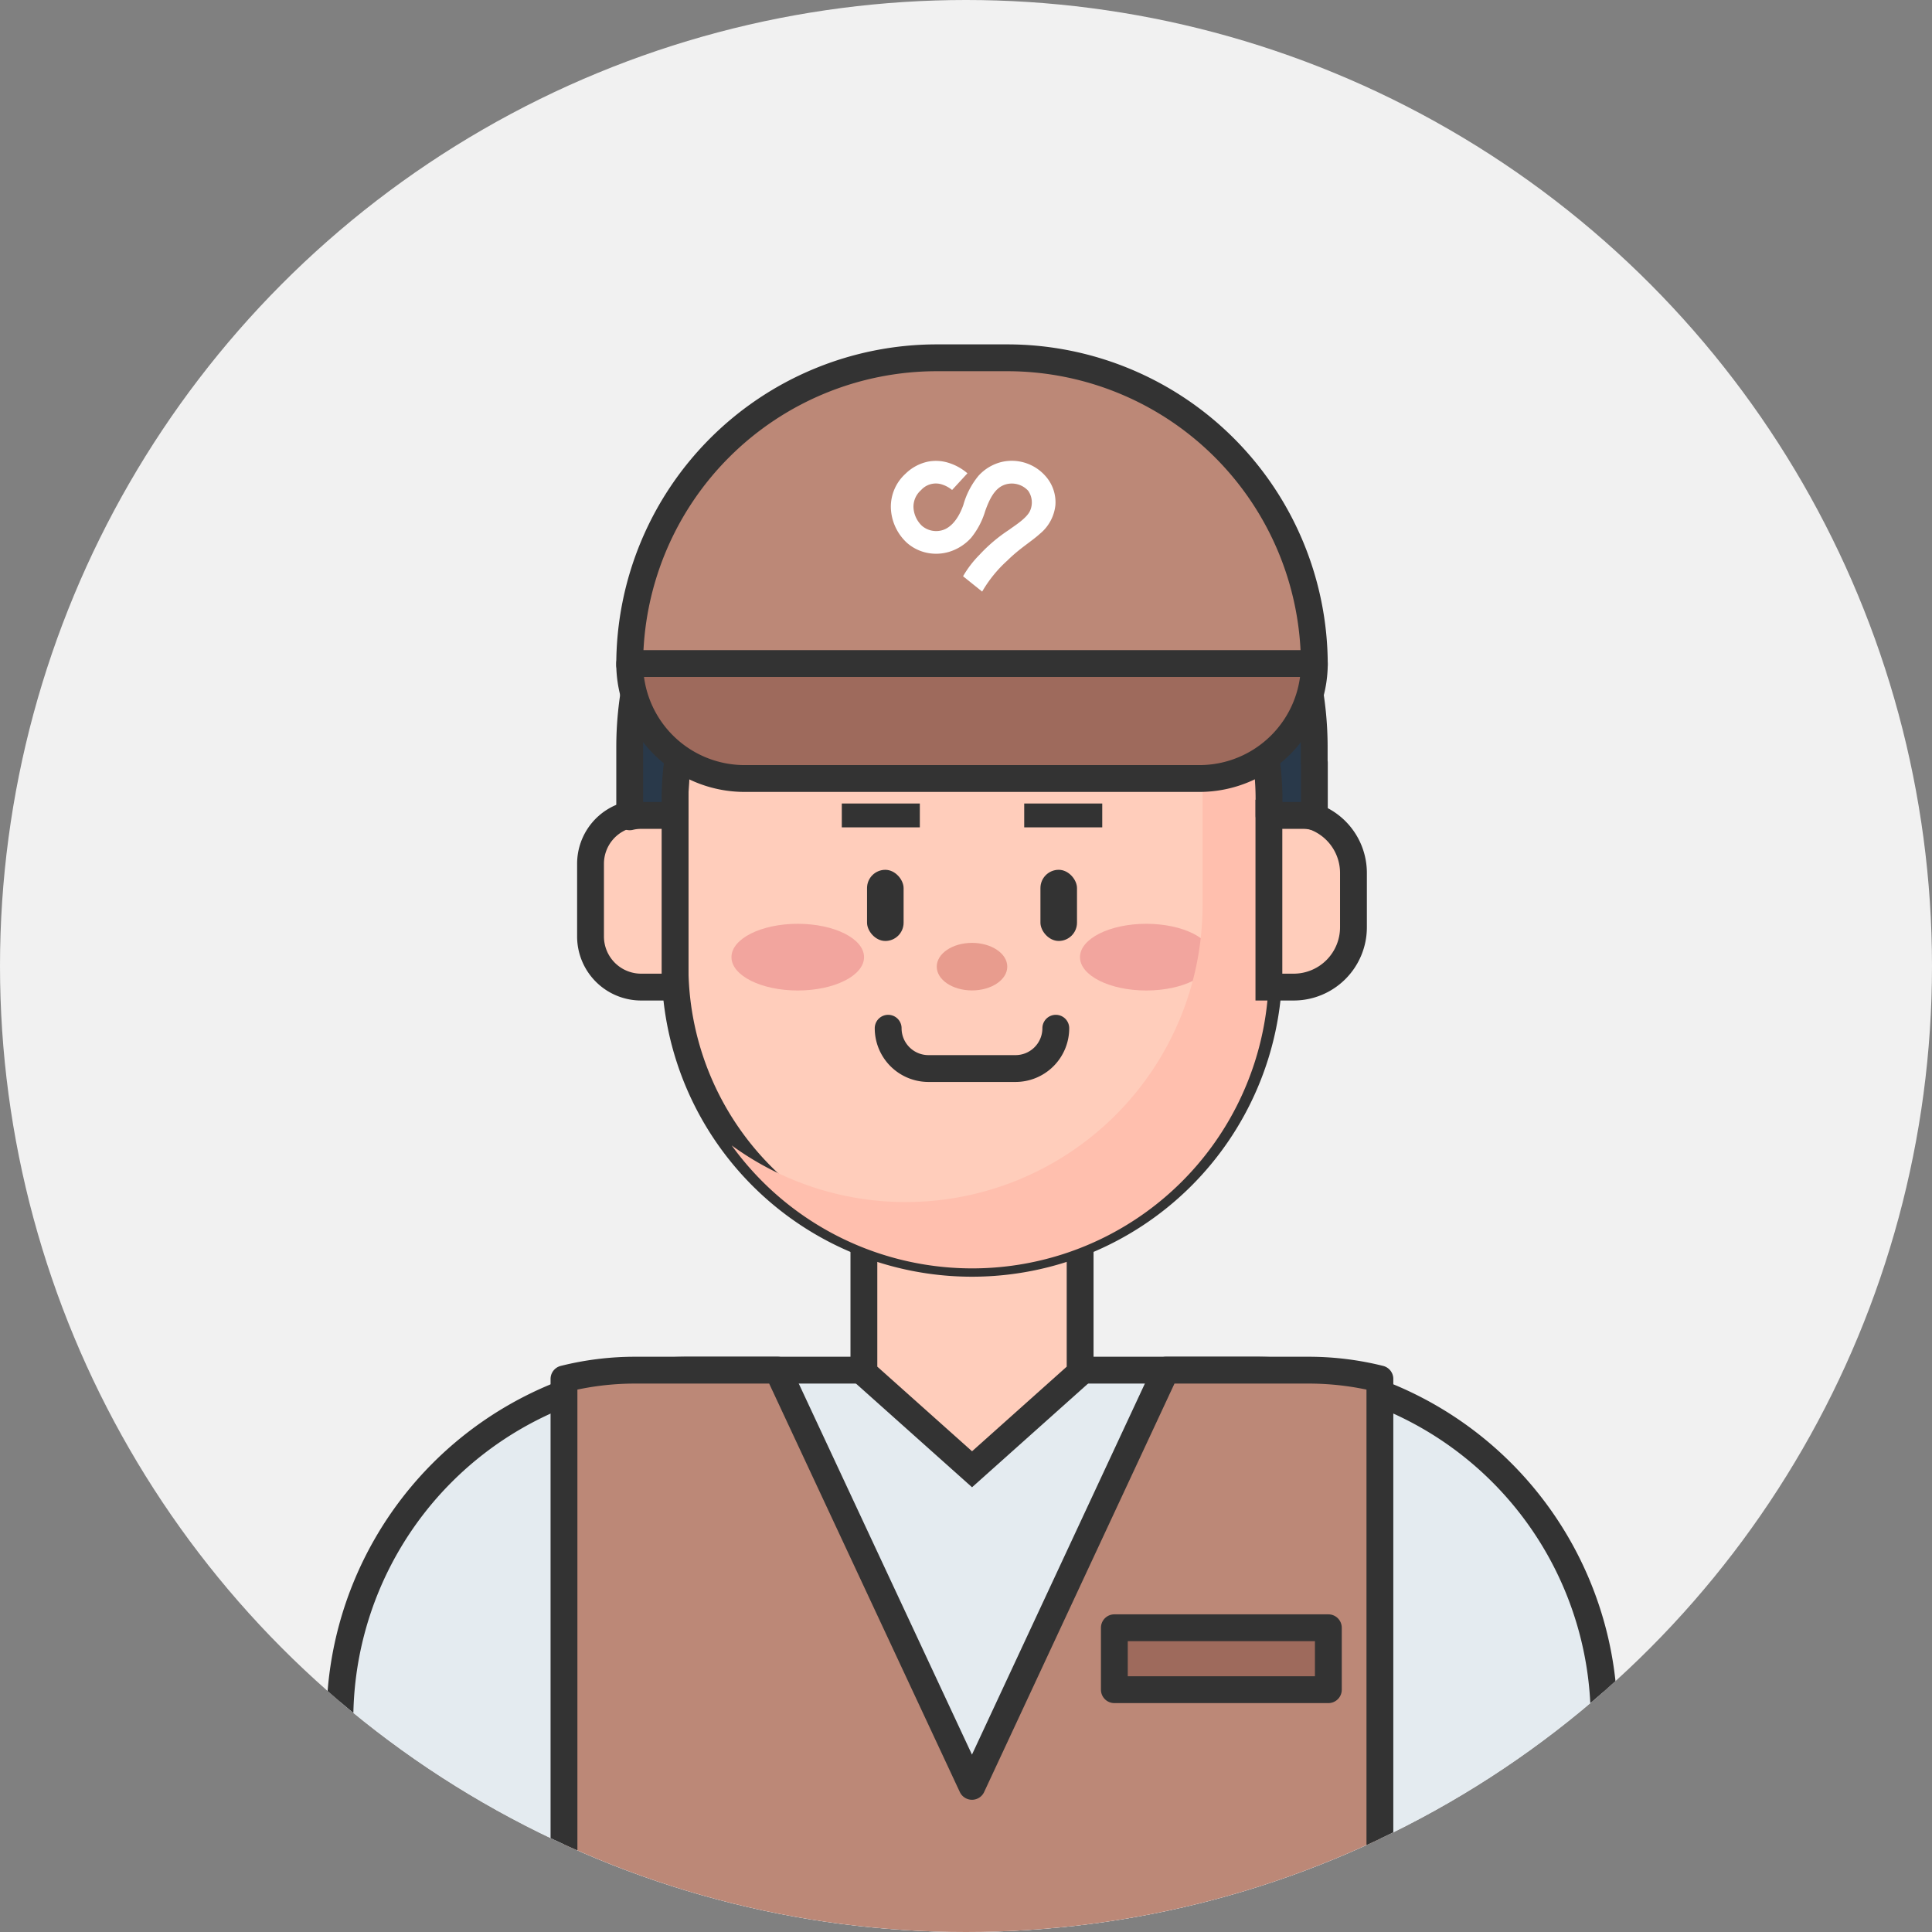 <svg xmlns="http://www.w3.org/2000/svg" xmlns:xlink="http://www.w3.org/1999/xlink" width="108" height="108" viewBox="0 0 108 108">
  <rect x="0" y="0" width="108" height="108" fill="#808080" stroke="none"/>
  <defs>
    <clipPath id="clip-path">
      <circle id="타원_376" data-name="타원 376" cx="54" cy="54" r="54" transform="translate(2611 1525)" fill="#f1f1f1"/>
    </clipPath>
  </defs>
  <g id="man_01" transform="translate(-2611 -1525)" clip-path="url(#clip-path)">
    <circle id="타원_594" data-name="타원 594" cx="54" cy="54" r="54" transform="translate(2611 1525)" fill="#f1f1f1" />
    <g id="그룹_2986" data-name="그룹 2986" transform="translate(2552.93 1231.625)">
      <path id="사각형_1275" data-name="사각형 1275" d="M19.546,0h31.58A19.546,19.546,0,0,1,70.672,19.546V32.928a0,0,0,0,1,0,0H0a0,0,0,0,1,0,0V19.546A19.546,19.546,0,0,1,19.546,0Z" transform="translate(77.07 369.966)" fill="#e4ebf0" stroke="#333" stroke-linecap="round" stroke-linejoin="round" stroke-width="1.5"/>
      <path id="패스_4712" data-name="패스 4712" d="M137.5,381.282v32.434H91.89V381.282a16.323,16.323,0,0,1,3.99-.49h7.957l10.86,23.265,10.842-23.265H133.5A16.443,16.443,0,0,1,137.5,381.282Z" transform="translate(-2.293 -10.824)" fill="#bc8877" stroke="#333" stroke-linecap="round" stroke-linejoin="round" stroke-width="1.5"/>
      <rect id="사각형_1276" data-name="사각형 1276" width="11.963" height="3.463" transform="translate(120.363 384.367)" fill="#9e6a5c" stroke="#333" stroke-linecap="round" stroke-linejoin="round" stroke-width="1.5"/>
      <path id="패스_4713" data-name="패스 4713" d="M123.811,379.334l-6.042,5.4-6.046-5.4V371.38h12.088Z" transform="translate(-5.361 -9.226)" fill="#ffcdbb" stroke="#333" stroke-miterlimit="10" stroke-width="1.5"/>
      <path id="패스_4714" data-name="패스 4714" d="M132.43,339.574v9.594a16.6,16.6,0,0,1-33.195,0v-9.594a15.436,15.436,0,0,1,.135-2.079,16.6,16.6,0,0,1,33.06,2.079Z" transform="translate(-3.429 -1.486)" fill="#ffcdbb" stroke="#333" stroke-miterlimit="10" stroke-width="1.5"/>
      <ellipse id="타원_313" data-name="타원 313" cx="3.706" cy="1.864" rx="3.706" ry="1.864" transform="translate(98.959 345.016)" fill="#f2a59e"/>
      <ellipse id="타원_314" data-name="타원 314" cx="3.706" cy="1.864" rx="3.706" ry="1.864" transform="translate(118.442 345.016)" fill="#f2a59e"/>
      <rect id="사각형_1277" data-name="사각형 1277" width="4.362" height="1.334" transform="translate(105.127 338.291)" fill="#333"/>
      <rect id="사각형_1278" data-name="사각형 1278" width="4.362" height="1.334" transform="translate(119.686 339.626) rotate(-180)" fill="#333"/>
      <path id="패스_4715" data-name="패스 4715" d="M126.137,326.723a16.5,16.5,0,0,1,3.166,9.722v9.59a16.6,16.6,0,0,1-16.6,16.6h0a16.5,16.5,0,0,1-9.722-3.166,16.583,16.583,0,0,0,30.027-9.722v-9.59A16.557,16.557,0,0,0,126.137,326.723Z" transform="translate(-4.009 -2.065)" fill="#ffbfae" style="mix-blend-mode: darken;isolation: isolate"/>
      <path id="패스_4716" data-name="패스 4716" d="M98.37,343.641v9.721H96.477a2.83,2.83,0,0,1-2.832-2.823v-4.074a2.82,2.82,0,0,1,2.189-2.747,2.672,2.672,0,0,1,.642-.076Z" transform="translate(-2.564 -4.808)" fill="#ffcdbb" stroke="#333" stroke-miterlimit="10" stroke-width="1.5"/>
      <path id="사각형_1279" data-name="사각형 1279" d="M3.344,0H4.727a0,0,0,0,1,0,0V9.724a0,0,0,0,1,0,0H3.344A3.344,3.344,0,0,1,0,6.381V3.344A3.344,3.344,0,0,1,3.344,0Z" transform="translate(133.729 348.554) rotate(-180)" fill="#ffcdbb" stroke="#333" stroke-miterlimit="10" stroke-width="1.5"/>
      <path id="패스_4717" data-name="패스 4717" d="M122.7,357.914h0a2.253,2.253,0,0,1-2.254,2.253h-4.864a2.253,2.253,0,0,1-2.253-2.253h0" transform="translate(-5.61 -7.06)" fill="#ffcdbb" stroke="#333" stroke-linecap="round" stroke-linejoin="round" stroke-width="1.5"/>
      <rect id="사각형_1280" data-name="사각형 1280" width="2.044" height="3.978" rx="1.022" transform="translate(106.538 341.998)" fill="#333"/>
      <rect id="사각형_1281" data-name="사각형 1281" width="2.044" height="3.978" rx="1.022" transform="translate(118.275 345.975) rotate(180)" fill="#333"/>
      <ellipse id="타원_315" data-name="타원 315" cx="1.971" cy="1.329" rx="1.971" ry="1.329" transform="translate(110.435 346.082)" fill="#e89c8e" style="mix-blend-mode: darken;isolation: isolate"/>
      <path id="패스_4718" data-name="패스 4718" d="M134.5,336.491v-.866a19.132,19.132,0,1,0-38.264,0v.866h0v3.026a2.674,2.674,0,0,1,.642-.076h1.893v-.871a15.432,15.432,0,0,1,.135-2.079H117.5l6.117-9.269,2.1,9.269h6.122a15.431,15.431,0,0,1,.135,2.079v.871h1.893a2.674,2.674,0,0,1,.642.076v-3.026Z" transform="translate(-2.965 -0.482)" fill="#29394a" stroke="#333" stroke-linecap="round" stroke-linejoin="round" stroke-width="1.5"/>
      <path id="사각형_1282" data-name="사각형 1282" d="M17.173,0H21.1A17.173,17.173,0,0,1,38.272,17.173v0a0,0,0,0,1,0,0H0a0,0,0,0,1,0,0v0A17.173,17.173,0,0,1,17.173,0Z" transform="translate(93.27 313.376)" fill="#bc8877" stroke="#333" stroke-linecap="round" stroke-linejoin="round" stroke-width="1.5"/>
      <path id="사각형_1283" data-name="사각형 1283" d="M0,0H38.272a0,0,0,0,1,0,0V0a6.426,6.426,0,0,1-6.426,6.426H6.426A6.426,6.426,0,0,1,0,0V0A0,0,0,0,1,0,0Z" transform="translate(93.27 330.468)" fill="#9e6a5c" stroke="#333" stroke-linecap="round" stroke-linejoin="round" stroke-width="1.5"/>
      <path id="패스_4719" data-name="패스 4719" d="M118.61,327.5l-1.068-.858a5.843,5.843,0,0,1,.919-1.2,8.793,8.793,0,0,1,1.659-1.4c.243-.189.959-.616,1.162-1.049a1.144,1.144,0,0,0-.1-1.13,1.241,1.241,0,0,0-1.186-.374c-.559.13-.9.61-1.216,1.506a4.336,4.336,0,0,1-.79,1.5,2.722,2.722,0,0,1-1.228.782,2.526,2.526,0,0,1-1.254.051,2.441,2.441,0,0,1-1.109-.56,2.788,2.788,0,0,1-.894-1.979,2.493,2.493,0,0,1,.82-1.878,2.535,2.535,0,0,1,1.265-.678,2.338,2.338,0,0,1,1.136.067,2.949,2.949,0,0,1,1.06.587l-.857.932,0,0a1.716,1.716,0,0,0-.607-.321,1.109,1.109,0,0,0-1.13.33,1.239,1.239,0,0,0-.423.94,1.522,1.522,0,0,0,.472,1.052,1.221,1.221,0,0,0,1.158.242c.317-.095.811-.427,1.157-1.4a4.43,4.43,0,0,1,.85-1.638,2.573,2.573,0,0,1,1.3-.773,2.506,2.506,0,0,1,2.425.77,2.205,2.205,0,0,1,.574,1.633,2.385,2.385,0,0,1-.86,1.607c-.482.44-1.126.81-1.825,1.5a7.2,7.2,0,0,0-1.412,1.741" transform="translate(-5.636 -1.054)" fill="#fff"/>
    </g>
  </g>
</svg>
